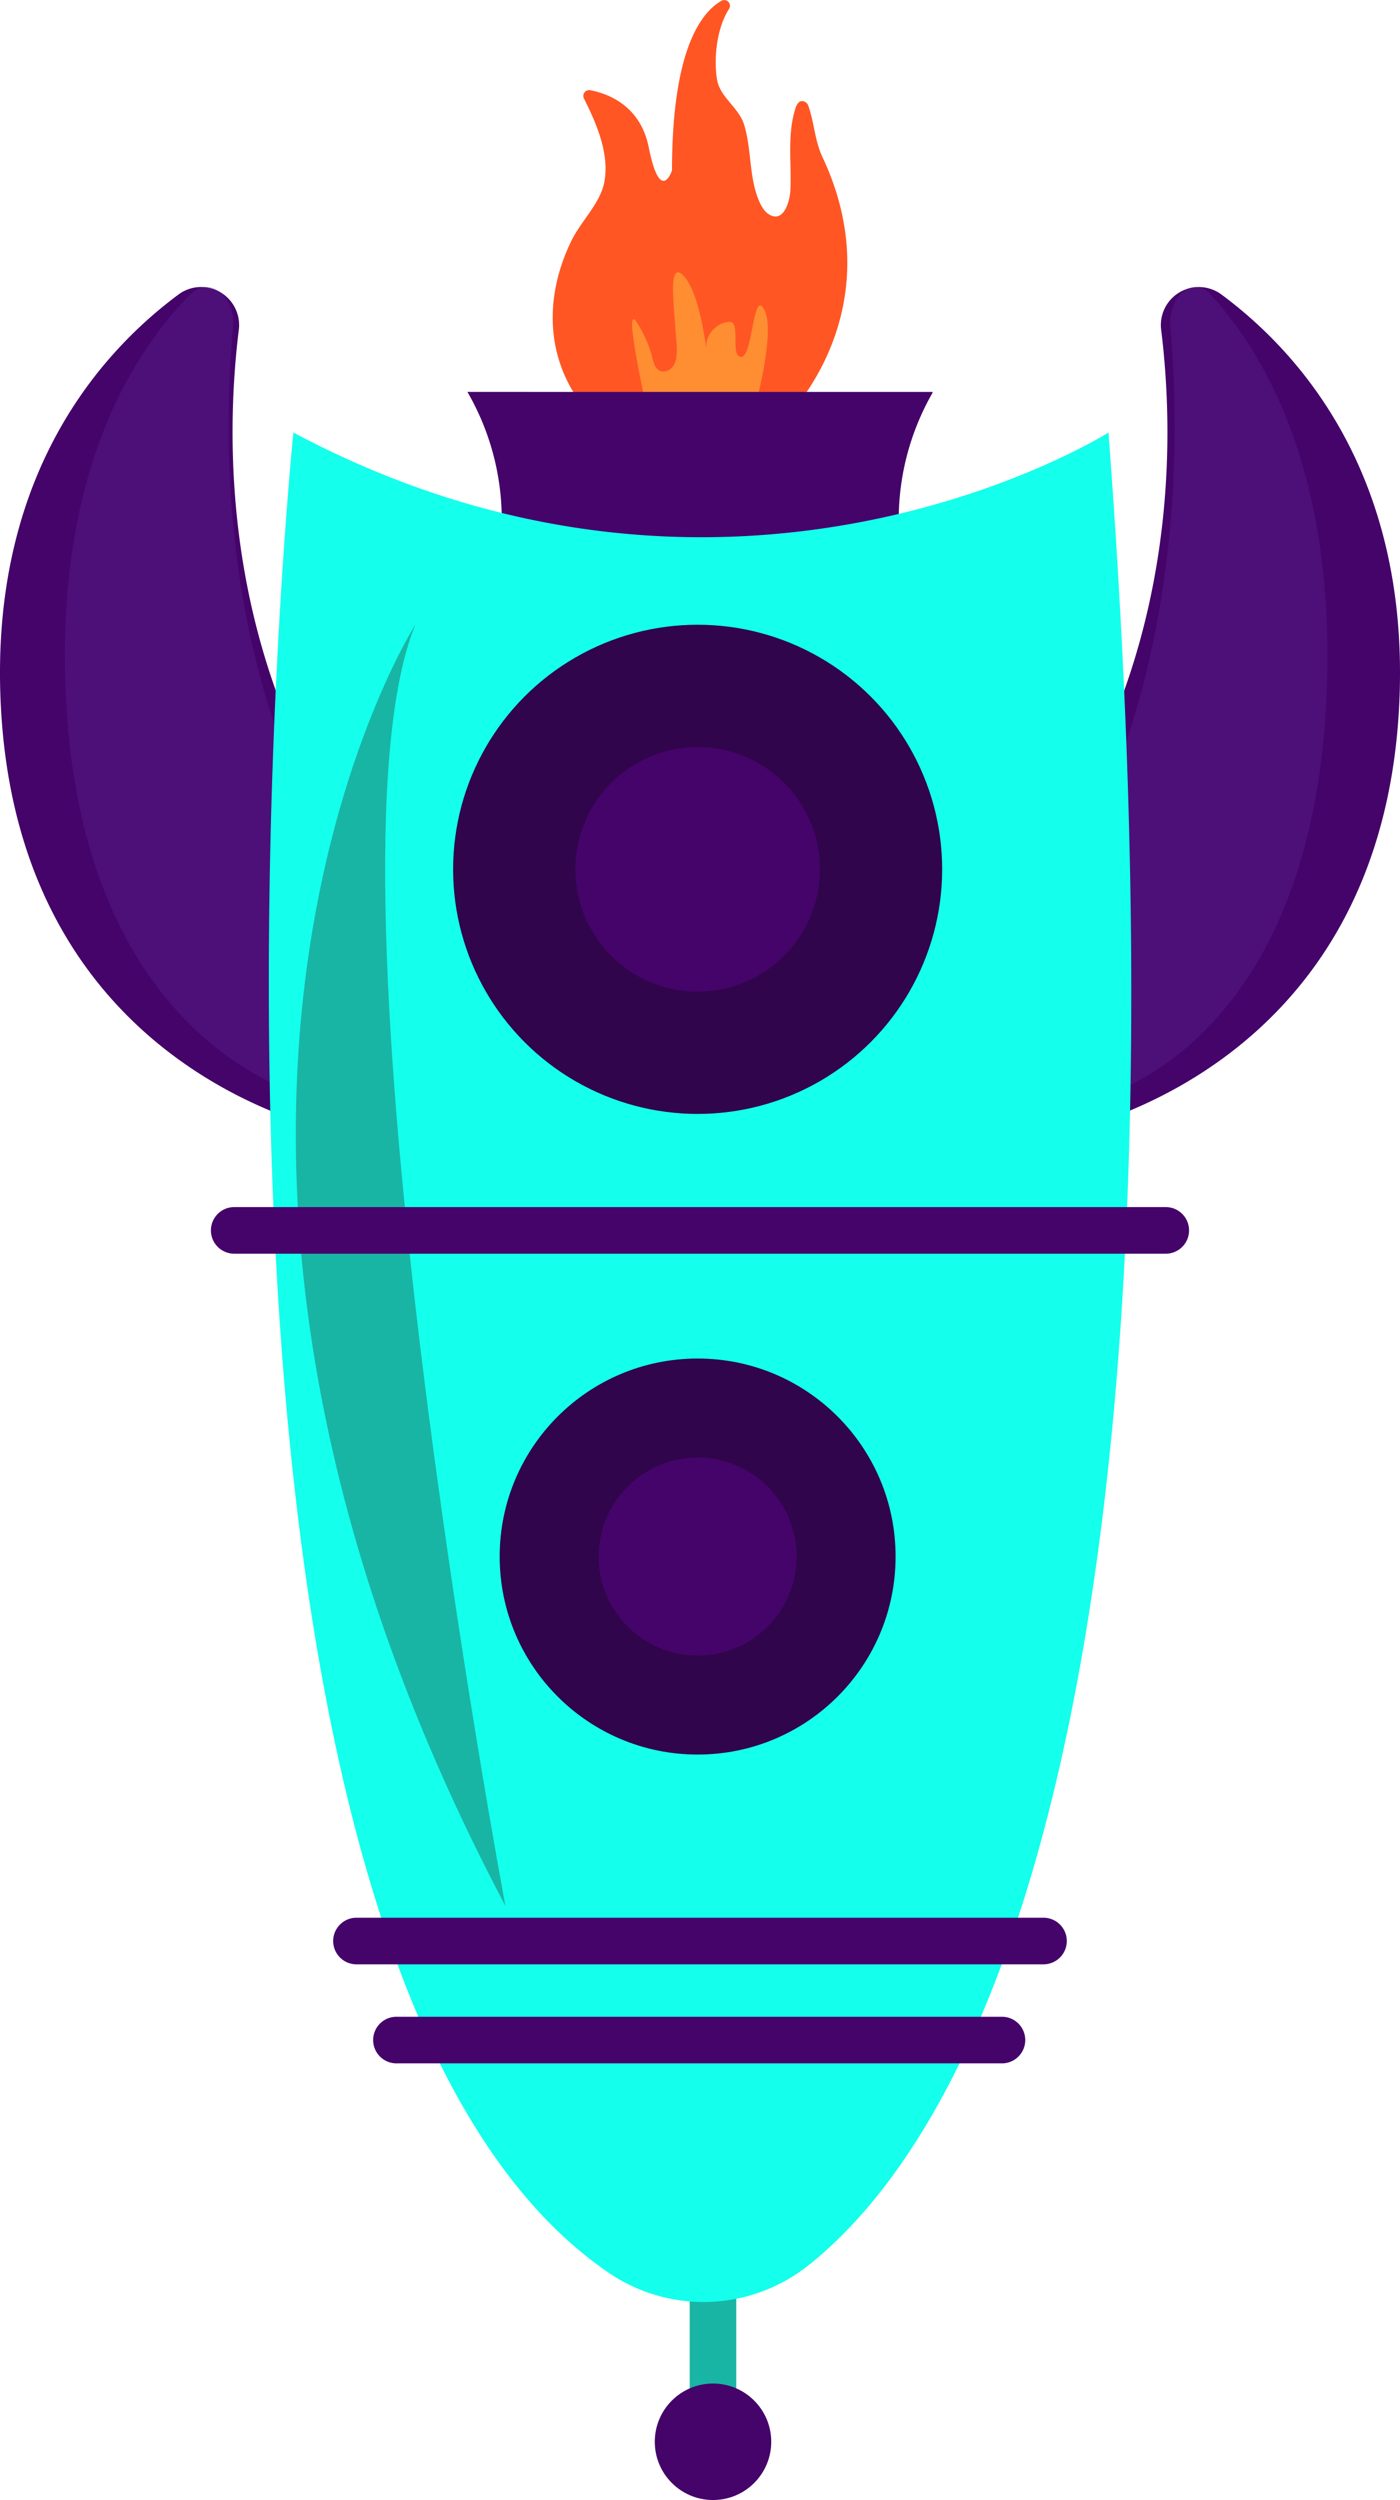 <svg xmlns="http://www.w3.org/2000/svg" viewBox="0 0 508.98 908.63"><defs><style>.cls-1{fill:#18b5a5;}.cls-2{fill:#45046a;}.cls-3{opacity:0.3;}.cls-4{fill:#62279b;}.cls-5{fill:#ff5624;}.cls-6{fill:#ff8d32;}.cls-7{fill:#14ffec;}.cls-8{fill:#30054c;}</style></defs><title>Recurso 3</title><g id="Capa_2" data-name="Capa 2"><g id="Capa_3" data-name="Capa 3"><path class="cls-1" d="M325.94,208.15s-122.5,2.4-149.88-13.19C176.06,195,228.9,238.61,325.94,208.15Z"/><path class="cls-2" d="M128.83,395.17a13.82,13.82,0,0,1-18.11,13.15C76.1,397,3.61,360.36.12,252.09-2.48,171.49,36.9,127.79,64.94,107a13.81,13.81,0,0,1,21.89,12.79c-4.92,39.78-5.82,114.75,39.68,184a13.87,13.87,0,0,1,2.32,7.61Z"/><g class="cls-3"><path class="cls-4" d="M114.3,382.26c0,9-6.46,15.38-12.75,12.58C77.17,384,26.12,349,23.66,245.54c-1.83-77,25.9-118.79,45.65-138.64,6.85-6.89,16.47.75,15.42,12.22-3.47,38-4.1,109.67,27.94,175.82a16.78,16.78,0,0,1,1.63,7.27Z"/></g><path class="cls-2" d="M380.15,395.17a13.82,13.82,0,0,0,18.11,13.15c34.62-11.34,107.1-48,110.6-156.23,2.6-80.6-36.78-124.3-64.82-145.07a13.81,13.81,0,0,0-21.9,12.79c4.93,39.78,5.83,114.75-39.67,184a13.87,13.87,0,0,0-2.32,7.61Z"/><g class="cls-3"><path class="cls-4" d="M397.94,382.26c0,9,6,15.38,11.9,12.58C432.6,384,480.23,349,482.53,245.54c1.71-77-24.17-118.79-42.6-138.64-6.39-6.89-15.37.75-14.39,12.22,3.23,38,3.83,109.67-26.08,175.82a17.94,17.94,0,0,0-1.52,7.27Z"/></g><rect class="cls-1" x="250.75" y="815.5" width="16.93" height="59.27" transform="translate(518.43 1690.26) rotate(-180)"/><circle class="cls-2" cx="259.22" cy="887.47" r="21.17"/><path class="cls-5" d="M285.71,150.85a2,2,0,0,0,1.52-.65c4.83-5.26,35.55-41.65,12.08-92.48-3.12-6.25-3.21-13-5.43-19.23a2.44,2.44,0,0,0-2.56-1.74c-1.16.23-1.76,1.5-2.13,2.62-3.06,9.49-1.38,19.76-1.84,29.71-.2,4.1-2.43,12.19-7.85,8.8-3.2-2-4.89-8.23-5.59-11.69-1.35-6.78-1.34-14.17-3.35-20.78-1.93-6.35-8.76-10-9.85-16.38-1.35-7.93-.06-18.92,4.31-25.75a2.08,2.08,0,0,0-2.71-3c-7.5,4.27-18,18-18,61.67,0,0-4.23,12.7-8.47-8.47C232.76,38.21,220.89,34,214.52,32.77a2.11,2.11,0,0,0-2.24,3c4.58,9.12,9.57,20.5,7.31,30.93-1.59,7.34-8.43,13.86-11.78,20.67-10,20.34-9.71,43.31,5.05,61.36.37.45.74.9,1.13,1.34a2.19,2.19,0,0,0,1.64.75Z"/><path class="cls-6" d="M273.74,150.85s8.47-29.63,4.23-38.1-4.23,16.93-8.46,16.93,0-12.7-4.24-12.7-8.46,4.24-8.46,8.47-1.78-18.71-8.47-25.4c-4.48-4.48-3.66,6.55-3.56,8.51.19,3.91.57,7.81.82,11.72.22,3.57,1.18,9-.56,12.26a4.54,4.54,0,0,1-3.77,2.49c-3.41.05-3.79-4.23-4.57-6.69A44.57,44.57,0,0,0,231.4,117c-5.25-7.87,4.24,33.87,4.24,33.87Z"/><path class="cls-2" d="M182.42,189a93.63,93.63,0,0,1-1.57,16.94H328.3A93.63,93.63,0,0,1,326.74,189a92.67,92.67,0,0,1,12.31-46.26v-.3H169.93A92.63,92.63,0,0,1,182.42,189Z"/><path class="cls-7" d="M403,157.2s-135.47,85.63-296.34,0c0,0-56.37,551.14,114.18,668.53a61.23,61.23,0,0,0,72.65-2.06C348.54,780.36,439.17,636.17,403,157.2Z"/><path class="cls-2" d="M144.42,733H364.56a8.47,8.47,0,0,1,0,16.93H144.42a8.47,8.47,0,1,1,0-16.93Z"/><path class="cls-2" d="M129.6,697H379.37a8.47,8.47,0,0,1,0,16.94H129.6a8.47,8.47,0,0,1,0-16.94Z"/><path class="cls-1" d="M183.75,692.73S113.61,318.36,151,227.05C151,227.05,34.11,409.67,183.75,692.73Z"/><path class="cls-2" d="M85.15,438.72H423.82a8.47,8.47,0,1,1,0,16.94H85.15a8.47,8.47,0,1,1,0-16.94Z"/><circle class="cls-8" cx="253.63" cy="565.73" r="71.97"/><circle class="cls-2" cx="253.63" cy="565.73" r="35.98"/><circle class="cls-8" cx="253.63" cy="315.96" r="88.9"/><circle class="cls-2" cx="253.63" cy="315.96" r="44.45"/></g></g></svg>